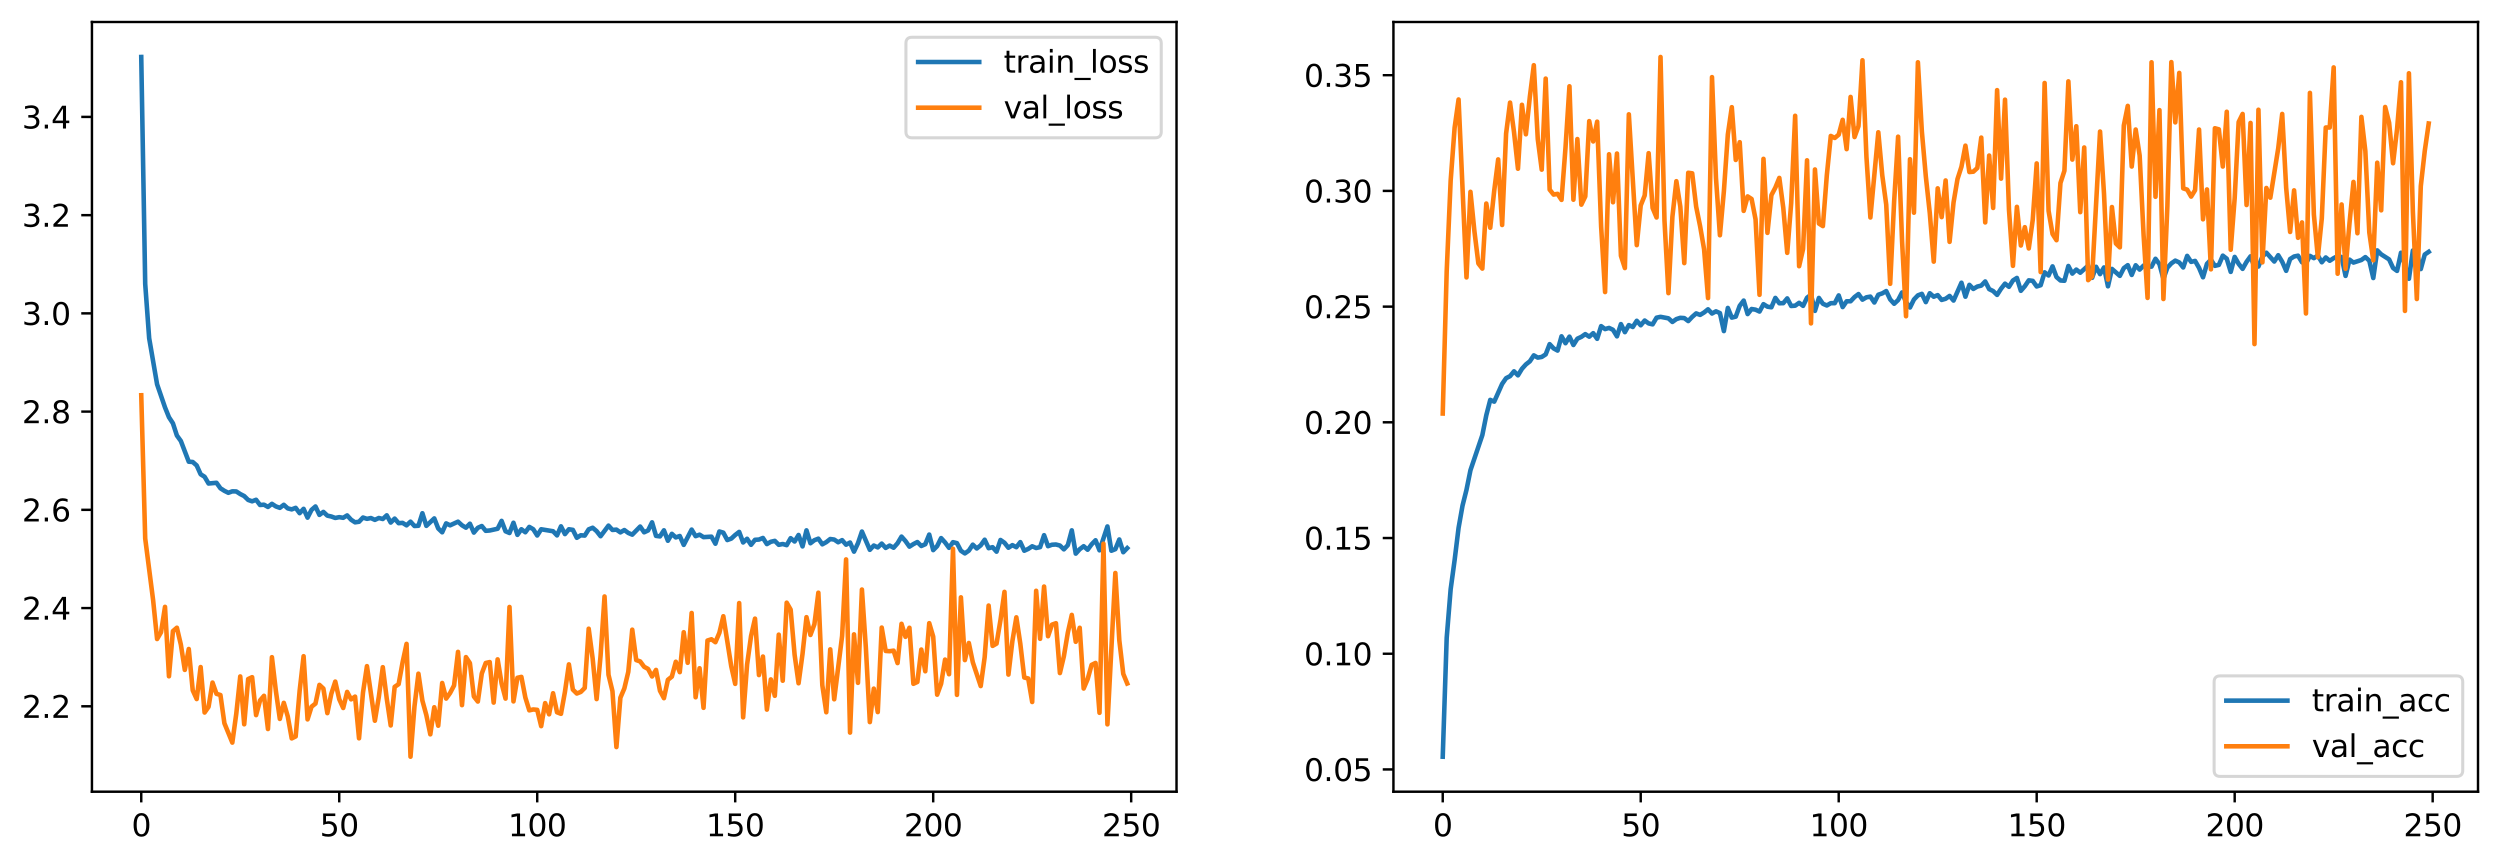 <?xml version="1.0" encoding="utf-8" standalone="no"?>
<!DOCTYPE svg PUBLIC "-//W3C//DTD SVG 1.1//EN"
  "http://www.w3.org/Graphics/SVG/1.1/DTD/svg11.dtd">
<svg xmlns:xlink="http://www.w3.org/1999/xlink" width="818.503pt" height="283.078pt" viewBox="0 0 818.503 283.078" xmlns="http://www.w3.org/2000/svg" version="1.1">
 <defs>
  <style type="text/css">*{stroke-linejoin: round; stroke-linecap: butt}</style>
 </defs>
 <g id="figure_1">
  <g id="patch_1">
   <path d="M 0 283.078 
L 818.503 283.078 
L 818.503 0 
L 0 0 
z
" style="fill: #ffffff"/>
  </g>
  <g id="axes_1">
   <g id="patch_2">
    <path d="M 30.103 259.2 
L 385.194 259.2 
L 385.194 7.2 
L 30.103 7.2 
z
" style="fill: #ffffff"/>
   </g>
   <g id="matplotlib.axis_1">
    <g id="xtick_1">
     <g id="line2d_1">
      <defs>
       <path id="m3b96c82849" d="M 0 0 
L 0 3.5 
" style="stroke: #000000; stroke-width: 0.8"/>
      </defs>
      <g>
       <use xlink:href="#m3b96c82849" x="46.244" y="259.2" style="stroke: #000000; stroke-width: 0.8"/>
      </g>
     </g>
     <g id="text_1">
      <!-- 0 -->
      <g transform="translate(43.062 273.798) scale(0.1 -0.1)">
       <defs>
        <path id="DejaVuSans-30" d="M 2034 4250 
Q 1547 4250 1301 3770 
Q 1056 3291 1056 2328 
Q 1056 1369 1301 889 
Q 1547 409 2034 409 
Q 2525 409 2770 889 
Q 3016 1369 3016 2328 
Q 3016 3291 2770 3770 
Q 2525 4250 2034 4250 
z
M 2034 4750 
Q 2819 4750 3233 4129 
Q 3647 3509 3647 2328 
Q 3647 1150 3233 529 
Q 2819 -91 2034 -91 
Q 1250 -91 836 529 
Q 422 1150 422 2328 
Q 422 3509 836 4129 
Q 1250 4750 2034 4750 
z
" transform="scale(0.016)"/>
       </defs>
       <use xlink:href="#DejaVuSans-30"/>
      </g>
     </g>
    </g>
    <g id="xtick_2">
     <g id="line2d_2">
      <g>
       <use xlink:href="#m3b96c82849" x="111.065" y="259.2" style="stroke: #000000; stroke-width: 0.8"/>
      </g>
     </g>
     <g id="text_2">
      <!-- 50 -->
      <g transform="translate(104.702 273.798) scale(0.1 -0.1)">
       <defs>
        <path id="DejaVuSans-35" d="M 691 4666 
L 3169 4666 
L 3169 4134 
L 1269 4134 
L 1269 2991 
Q 1406 3038 1543 3061 
Q 1681 3084 1819 3084 
Q 2600 3084 3056 2656 
Q 3513 2228 3513 1497 
Q 3513 744 3044 326 
Q 2575 -91 1722 -91 
Q 1428 -91 1123 -41 
Q 819 9 494 109 
L 494 744 
Q 775 591 1075 516 
Q 1375 441 1709 441 
Q 2250 441 2565 725 
Q 2881 1009 2881 1497 
Q 2881 1984 2565 2268 
Q 2250 2553 1709 2553 
Q 1456 2553 1204 2497 
Q 953 2441 691 2322 
L 691 4666 
z
" transform="scale(0.016)"/>
       </defs>
       <use xlink:href="#DejaVuSans-35"/>
       <use xlink:href="#DejaVuSans-30" x="63.623"/>
      </g>
     </g>
    </g>
    <g id="xtick_3">
     <g id="line2d_3">
      <g>
       <use xlink:href="#m3b96c82849" x="175.886" y="259.2" style="stroke: #000000; stroke-width: 0.8"/>
      </g>
     </g>
     <g id="text_3">
      <!-- 100 -->
      <g transform="translate(166.342 273.798) scale(0.1 -0.1)">
       <defs>
        <path id="DejaVuSans-31" d="M 794 531 
L 1825 531 
L 1825 4091 
L 703 3866 
L 703 4441 
L 1819 4666 
L 2450 4666 
L 2450 531 
L 3481 531 
L 3481 0 
L 794 0 
L 794 531 
z
" transform="scale(0.016)"/>
       </defs>
       <use xlink:href="#DejaVuSans-31"/>
       <use xlink:href="#DejaVuSans-30" x="63.623"/>
       <use xlink:href="#DejaVuSans-30" x="127.246"/>
      </g>
     </g>
    </g>
    <g id="xtick_4">
     <g id="line2d_4">
      <g>
       <use xlink:href="#m3b96c82849" x="240.707" y="259.2" style="stroke: #000000; stroke-width: 0.8"/>
      </g>
     </g>
     <g id="text_4">
      <!-- 150 -->
      <g transform="translate(231.164 273.798) scale(0.1 -0.1)">
       <use xlink:href="#DejaVuSans-31"/>
       <use xlink:href="#DejaVuSans-35" x="63.623"/>
       <use xlink:href="#DejaVuSans-30" x="127.246"/>
      </g>
     </g>
    </g>
    <g id="xtick_5">
     <g id="line2d_5">
      <g>
       <use xlink:href="#m3b96c82849" x="305.529" y="259.2" style="stroke: #000000; stroke-width: 0.8"/>
      </g>
     </g>
     <g id="text_5">
      <!-- 200 -->
      <g transform="translate(295.985 273.798) scale(0.1 -0.1)">
       <defs>
        <path id="DejaVuSans-32" d="M 1228 531 
L 3431 531 
L 3431 0 
L 469 0 
L 469 531 
Q 828 903 1448 1529 
Q 2069 2156 2228 2338 
Q 2531 2678 2651 2914 
Q 2772 3150 2772 3378 
Q 2772 3750 2511 3984 
Q 2250 4219 1831 4219 
Q 1534 4219 1204 4116 
Q 875 4013 500 3803 
L 500 4441 
Q 881 4594 1212 4672 
Q 1544 4750 1819 4750 
Q 2544 4750 2975 4387 
Q 3406 4025 3406 3419 
Q 3406 3131 3298 2873 
Q 3191 2616 2906 2266 
Q 2828 2175 2409 1742 
Q 1991 1309 1228 531 
z
" transform="scale(0.016)"/>
       </defs>
       <use xlink:href="#DejaVuSans-32"/>
       <use xlink:href="#DejaVuSans-30" x="63.623"/>
       <use xlink:href="#DejaVuSans-30" x="127.246"/>
      </g>
     </g>
    </g>
    <g id="xtick_6">
     <g id="line2d_6">
      <g>
       <use xlink:href="#m3b96c82849" x="370.35" y="259.2" style="stroke: #000000; stroke-width: 0.8"/>
      </g>
     </g>
     <g id="text_6">
      <!-- 250 -->
      <g transform="translate(360.806 273.798) scale(0.1 -0.1)">
       <use xlink:href="#DejaVuSans-32"/>
       <use xlink:href="#DejaVuSans-35" x="63.623"/>
       <use xlink:href="#DejaVuSans-30" x="127.246"/>
      </g>
     </g>
    </g>
   </g>
   <g id="matplotlib.axis_2">
    <g id="ytick_1">
     <g id="line2d_7">
      <defs>
       <path id="m15d29b9de2" d="M 0 0 
L -3.5 0 
" style="stroke: #000000; stroke-width: 0.8"/>
      </defs>
      <g>
       <use xlink:href="#m15d29b9de2" x="30.103" y="231.24" style="stroke: #000000; stroke-width: 0.8"/>
      </g>
     </g>
     <g id="text_7">
      <!-- 2.2 -->
      <g transform="translate(7.2 235.039) scale(0.1 -0.1)">
       <defs>
        <path id="DejaVuSans-2e" d="M 684 794 
L 1344 794 
L 1344 0 
L 684 0 
L 684 794 
z
" transform="scale(0.016)"/>
       </defs>
       <use xlink:href="#DejaVuSans-32"/>
       <use xlink:href="#DejaVuSans-2e" x="63.623"/>
       <use xlink:href="#DejaVuSans-32" x="95.41"/>
      </g>
     </g>
    </g>
    <g id="ytick_2">
     <g id="line2d_8">
      <g>
       <use xlink:href="#m15d29b9de2" x="30.103" y="199.079" style="stroke: #000000; stroke-width: 0.8"/>
      </g>
     </g>
     <g id="text_8">
      <!-- 2.4 -->
      <g transform="translate(7.2 202.879) scale(0.1 -0.1)">
       <defs>
        <path id="DejaVuSans-34" d="M 2419 4116 
L 825 1625 
L 2419 1625 
L 2419 4116 
z
M 2253 4666 
L 3047 4666 
L 3047 1625 
L 3713 1625 
L 3713 1100 
L 3047 1100 
L 3047 0 
L 2419 0 
L 2419 1100 
L 313 1100 
L 313 1709 
L 2253 4666 
z
" transform="scale(0.016)"/>
       </defs>
       <use xlink:href="#DejaVuSans-32"/>
       <use xlink:href="#DejaVuSans-2e" x="63.623"/>
       <use xlink:href="#DejaVuSans-34" x="95.41"/>
      </g>
     </g>
    </g>
    <g id="ytick_3">
     <g id="line2d_9">
      <g>
       <use xlink:href="#m15d29b9de2" x="30.103" y="166.919" style="stroke: #000000; stroke-width: 0.8"/>
      </g>
     </g>
     <g id="text_9">
      <!-- 2.6 -->
      <g transform="translate(7.2 170.719) scale(0.1 -0.1)">
       <defs>
        <path id="DejaVuSans-36" d="M 2113 2584 
Q 1688 2584 1439 2293 
Q 1191 2003 1191 1497 
Q 1191 994 1439 701 
Q 1688 409 2113 409 
Q 2538 409 2786 701 
Q 3034 994 3034 1497 
Q 3034 2003 2786 2293 
Q 2538 2584 2113 2584 
z
M 3366 4563 
L 3366 3988 
Q 3128 4100 2886 4159 
Q 2644 4219 2406 4219 
Q 1781 4219 1451 3797 
Q 1122 3375 1075 2522 
Q 1259 2794 1537 2939 
Q 1816 3084 2150 3084 
Q 2853 3084 3261 2657 
Q 3669 2231 3669 1497 
Q 3669 778 3244 343 
Q 2819 -91 2113 -91 
Q 1303 -91 875 529 
Q 447 1150 447 2328 
Q 447 3434 972 4092 
Q 1497 4750 2381 4750 
Q 2619 4750 2861 4703 
Q 3103 4656 3366 4563 
z
" transform="scale(0.016)"/>
       </defs>
       <use xlink:href="#DejaVuSans-32"/>
       <use xlink:href="#DejaVuSans-2e" x="63.623"/>
       <use xlink:href="#DejaVuSans-36" x="95.41"/>
      </g>
     </g>
    </g>
    <g id="ytick_4">
     <g id="line2d_10">
      <g>
       <use xlink:href="#m15d29b9de2" x="30.103" y="134.759" style="stroke: #000000; stroke-width: 0.8"/>
      </g>
     </g>
     <g id="text_10">
      <!-- 2.8 -->
      <g transform="translate(7.2 138.558) scale(0.1 -0.1)">
       <defs>
        <path id="DejaVuSans-38" d="M 2034 2216 
Q 1584 2216 1326 1975 
Q 1069 1734 1069 1313 
Q 1069 891 1326 650 
Q 1584 409 2034 409 
Q 2484 409 2743 651 
Q 3003 894 3003 1313 
Q 3003 1734 2745 1975 
Q 2488 2216 2034 2216 
z
M 1403 2484 
Q 997 2584 770 2862 
Q 544 3141 544 3541 
Q 544 4100 942 4425 
Q 1341 4750 2034 4750 
Q 2731 4750 3128 4425 
Q 3525 4100 3525 3541 
Q 3525 3141 3298 2862 
Q 3072 2584 2669 2484 
Q 3125 2378 3379 2068 
Q 3634 1759 3634 1313 
Q 3634 634 3220 271 
Q 2806 -91 2034 -91 
Q 1263 -91 848 271 
Q 434 634 434 1313 
Q 434 1759 690 2068 
Q 947 2378 1403 2484 
z
M 1172 3481 
Q 1172 3119 1398 2916 
Q 1625 2713 2034 2713 
Q 2441 2713 2670 2916 
Q 2900 3119 2900 3481 
Q 2900 3844 2670 4047 
Q 2441 4250 2034 4250 
Q 1625 4250 1398 4047 
Q 1172 3844 1172 3481 
z
" transform="scale(0.016)"/>
       </defs>
       <use xlink:href="#DejaVuSans-32"/>
       <use xlink:href="#DejaVuSans-2e" x="63.623"/>
       <use xlink:href="#DejaVuSans-38" x="95.41"/>
      </g>
     </g>
    </g>
    <g id="ytick_5">
     <g id="line2d_11">
      <g>
       <use xlink:href="#m15d29b9de2" x="30.103" y="102.599" style="stroke: #000000; stroke-width: 0.8"/>
      </g>
     </g>
     <g id="text_11">
      <!-- 3.0 -->
      <g transform="translate(7.2 106.398) scale(0.1 -0.1)">
       <defs>
        <path id="DejaVuSans-33" d="M 2597 2516 
Q 3050 2419 3304 2112 
Q 3559 1806 3559 1356 
Q 3559 666 3084 287 
Q 2609 -91 1734 -91 
Q 1441 -91 1130 -33 
Q 819 25 488 141 
L 488 750 
Q 750 597 1062 519 
Q 1375 441 1716 441 
Q 2309 441 2620 675 
Q 2931 909 2931 1356 
Q 2931 1769 2642 2001 
Q 2353 2234 1838 2234 
L 1294 2234 
L 1294 2753 
L 1863 2753 
Q 2328 2753 2575 2939 
Q 2822 3125 2822 3475 
Q 2822 3834 2567 4026 
Q 2313 4219 1838 4219 
Q 1578 4219 1281 4162 
Q 984 4106 628 3988 
L 628 4550 
Q 988 4650 1302 4700 
Q 1616 4750 1894 4750 
Q 2613 4750 3031 4423 
Q 3450 4097 3450 3541 
Q 3450 3153 3228 2886 
Q 3006 2619 2597 2516 
z
" transform="scale(0.016)"/>
       </defs>
       <use xlink:href="#DejaVuSans-33"/>
       <use xlink:href="#DejaVuSans-2e" x="63.623"/>
       <use xlink:href="#DejaVuSans-30" x="95.41"/>
      </g>
     </g>
    </g>
    <g id="ytick_6">
     <g id="line2d_12">
      <g>
       <use xlink:href="#m15d29b9de2" x="30.103" y="70.439" style="stroke: #000000; stroke-width: 0.8"/>
      </g>
     </g>
     <g id="text_12">
      <!-- 3.2 -->
      <g transform="translate(7.2 74.238) scale(0.1 -0.1)">
       <use xlink:href="#DejaVuSans-33"/>
       <use xlink:href="#DejaVuSans-2e" x="63.623"/>
       <use xlink:href="#DejaVuSans-32" x="95.41"/>
      </g>
     </g>
    </g>
    <g id="ytick_7">
     <g id="line2d_13">
      <g>
       <use xlink:href="#m15d29b9de2" x="30.103" y="38.279" style="stroke: #000000; stroke-width: 0.8"/>
      </g>
     </g>
     <g id="text_13">
      <!-- 3.4 -->
      <g transform="translate(7.2 42.078) scale(0.1 -0.1)">
       <use xlink:href="#DejaVuSans-33"/>
       <use xlink:href="#DejaVuSans-2e" x="63.623"/>
       <use xlink:href="#DejaVuSans-34" x="95.41"/>
      </g>
     </g>
    </g>
   </g>
   <g id="line2d_14">
    <path d="M 46.244 18.655 
L 47.54 92.958 
L 48.836 110.732 
L 51.429 125.826 
L 54.022 133.385 
L 55.319 136.604 
L 56.615 138.595 
L 57.911 142.58 
L 59.208 144.376 
L 61.801 151.159 
L 63.097 151.257 
L 64.394 152.394 
L 65.69 155.282 
L 66.986 156.094 
L 68.283 158.303 
L 70.876 158.064 
L 72.172 159.871 
L 73.469 160.698 
L 74.765 161.342 
L 76.061 160.863 
L 77.358 160.898 
L 78.654 161.746 
L 79.951 162.411 
L 81.247 163.68 
L 82.544 164.129 
L 83.84 163.63 
L 85.136 165.331 
L 86.433 165.234 
L 87.729 165.972 
L 89.026 164.958 
L 90.322 165.803 
L 91.619 166.268 
L 92.915 165.273 
L 94.211 166.446 
L 95.508 166.769 
L 96.804 166.272 
L 98.101 168.013 
L 99.397 166.593 
L 100.693 169.476 
L 101.99 166.94 
L 103.286 165.824 
L 104.583 168.578 
L 105.879 167.599 
L 107.176 168.822 
L 108.472 169.105 
L 109.768 169.578 
L 111.065 169.318 
L 112.361 169.528 
L 113.658 168.747 
L 114.954 170.16 
L 116.251 171.014 
L 117.547 170.819 
L 118.843 169.441 
L 120.14 169.867 
L 121.436 169.611 
L 122.733 170.207 
L 124.029 169.595 
L 125.326 169.918 
L 126.622 168.716 
L 127.918 171.081 
L 129.215 169.789 
L 130.511 171.288 
L 131.808 171.191 
L 133.104 171.994 
L 134.401 170.793 
L 135.697 172.215 
L 136.993 172.13 
L 138.29 168.036 
L 139.586 172.16 
L 142.179 169.731 
L 143.476 173.018 
L 144.772 174.272 
L 146.068 171.358 
L 147.365 171.988 
L 149.958 170.797 
L 151.254 171.981 
L 152.551 172.769 
L 153.847 171.462 
L 155.143 174.368 
L 156.44 172.809 
L 157.736 172.224 
L 159.033 173.794 
L 160.329 173.682 
L 162.922 173.114 
L 164.218 170.539 
L 165.515 173.944 
L 166.811 174.502 
L 168.108 171.149 
L 169.404 175.111 
L 170.7 173.278 
L 171.997 174.258 
L 173.293 172.511 
L 174.59 173.276 
L 175.886 175.319 
L 177.183 173.285 
L 181.072 173.929 
L 182.368 175.286 
L 183.665 172.322 
L 184.961 174.863 
L 186.258 173.281 
L 187.554 173.481 
L 188.85 176.069 
L 190.147 175.249 
L 191.443 175.35 
L 192.74 173.312 
L 194.036 172.789 
L 195.333 173.897 
L 196.629 175.558 
L 199.222 172.088 
L 200.518 173.506 
L 201.815 173.403 
L 203.111 174.3 
L 204.408 173.536 
L 205.704 174.488 
L 207 175.046 
L 209.593 172.394 
L 210.89 174.276 
L 212.186 173.667 
L 213.482 171.012 
L 214.779 175.443 
L 216.075 175.619 
L 217.372 173.626 
L 218.668 177.045 
L 219.965 174.779 
L 221.261 175.957 
L 222.557 175.491 
L 223.854 178.393 
L 226.447 173.389 
L 227.743 175.537 
L 229.04 175.05 
L 230.336 175.859 
L 232.929 175.702 
L 234.225 178.009 
L 235.522 174.013 
L 236.818 174.394 
L 238.115 176.808 
L 239.411 176.347 
L 240.707 175.155 
L 242.004 174.147 
L 243.3 177.601 
L 244.597 176.398 
L 245.893 178.368 
L 247.19 176.733 
L 248.486 176.655 
L 249.782 176.132 
L 251.079 178.133 
L 252.375 177.378 
L 253.672 177.079 
L 254.968 178.373 
L 256.265 178.11 
L 257.561 178.48 
L 258.857 176.206 
L 260.154 177.287 
L 261.45 175.153 
L 262.747 178.888 
L 264.043 173.642 
L 265.34 177.855 
L 266.636 176.861 
L 267.932 176.359 
L 269.229 178.211 
L 270.525 177.493 
L 271.822 176.477 
L 273.118 176.655 
L 274.414 177.535 
L 275.711 176.844 
L 277.007 178.334 
L 278.304 177.621 
L 279.6 180.607 
L 280.897 177.85 
L 282.193 174.033 
L 284.786 180.016 
L 286.082 178.609 
L 287.379 179.22 
L 288.675 177.975 
L 289.972 179.384 
L 291.268 178.626 
L 292.564 179.325 
L 293.861 177.862 
L 295.157 175.685 
L 296.454 177.143 
L 297.75 178.969 
L 299.047 178.141 
L 300.343 177.465 
L 301.639 178.753 
L 302.936 178.182 
L 304.232 175.018 
L 305.529 180.105 
L 306.825 178.791 
L 308.122 176.177 
L 309.418 177.598 
L 310.714 179.354 
L 312.011 177.507 
L 313.307 177.832 
L 314.604 180.322 
L 315.9 181.185 
L 317.197 180.274 
L 318.493 178.325 
L 319.789 179.568 
L 321.086 178.546 
L 322.382 176.706 
L 323.679 179.473 
L 324.975 179.152 
L 326.272 180.616 
L 327.568 176.794 
L 328.864 177.696 
L 330.161 179.332 
L 331.457 178.484 
L 332.754 179.149 
L 334.05 177.496 
L 335.346 180.309 
L 336.643 179.715 
L 337.939 178.855 
L 339.236 179.416 
L 340.532 179.131 
L 341.829 175.228 
L 343.125 178.824 
L 344.421 178.344 
L 345.718 178.27 
L 347.014 178.61 
L 348.311 179.861 
L 349.607 178.487 
L 350.904 173.635 
L 352.2 181.258 
L 353.496 179.819 
L 354.793 178.833 
L 356.089 179.981 
L 357.386 178.22 
L 358.682 176.888 
L 359.979 180.174 
L 362.571 172.361 
L 363.868 180.311 
L 365.164 179.795 
L 366.461 176.625 
L 367.757 180.794 
L 369.054 179.458 
L 369.054 179.458 
" clip-path="url(#p89f06ed0bd)" style="fill: none; stroke: #1f77b4; stroke-width: 1.5; stroke-linecap: square"/>
   </g>
   <g id="line2d_15">
    <path d="M 46.244 129.405 
L 47.54 176.311 
L 50.133 196.521 
L 51.429 209.217 
L 52.726 207.002 
L 54.022 198.688 
L 55.319 221.422 
L 56.615 206.638 
L 57.911 205.519 
L 59.208 211.03 
L 60.504 219.326 
L 61.801 212.489 
L 63.097 226.011 
L 64.394 228.866 
L 65.69 218.398 
L 66.986 233.279 
L 68.283 231.413 
L 69.579 223.475 
L 70.876 227.152 
L 72.172 227.551 
L 73.469 236.801 
L 76.061 243.13 
L 77.358 233.667 
L 78.654 221.468 
L 79.951 237.132 
L 81.247 222.326 
L 82.544 221.712 
L 83.84 234.128 
L 85.136 229.333 
L 86.433 227.812 
L 87.729 238.682 
L 89.026 215.165 
L 90.322 226.222 
L 91.619 235.369 
L 92.915 230.112 
L 94.211 234.548 
L 95.508 241.755 
L 96.804 241.107 
L 98.101 226.168 
L 99.397 214.845 
L 100.693 235.527 
L 101.99 231.381 
L 103.286 230.349 
L 104.583 224.232 
L 105.879 225.442 
L 107.176 233.478 
L 108.472 227.14 
L 109.768 223.153 
L 111.065 228.907 
L 112.361 231.793 
L 113.658 226.533 
L 114.954 228.974 
L 116.251 228.077 
L 117.547 241.723 
L 118.843 226.76 
L 120.14 218.101 
L 122.733 235.968 
L 124.029 228.137 
L 125.326 218.439 
L 126.622 228.73 
L 127.918 237.512 
L 129.215 224.876 
L 130.511 223.998 
L 131.808 216.84 
L 133.104 210.807 
L 134.401 247.745 
L 135.697 231.304 
L 136.993 220.564 
L 138.29 229.378 
L 139.586 234.123 
L 140.883 240.423 
L 142.179 231.558 
L 143.476 237.601 
L 144.772 223.615 
L 146.068 228.717 
L 147.365 226.883 
L 148.661 224.419 
L 149.958 213.426 
L 151.254 230.866 
L 152.551 215.138 
L 153.847 217.108 
L 155.143 228.028 
L 156.44 229.686 
L 157.736 220.517 
L 159.033 217.065 
L 160.329 216.767 
L 161.625 230.031 
L 162.922 215.877 
L 164.218 223.727 
L 165.515 228.72 
L 166.811 198.728 
L 168.108 229.638 
L 169.404 221.912 
L 170.7 221.613 
L 171.997 228.361 
L 173.293 232.568 
L 174.59 232.277 
L 175.886 232.403 
L 177.183 237.737 
L 178.479 230.205 
L 179.775 233.866 
L 181.072 226.967 
L 182.368 233.199 
L 183.665 233.706 
L 184.961 226.526 
L 186.258 217.515 
L 187.554 225.777 
L 188.85 227.056 
L 190.147 226.538 
L 191.443 225.23 
L 192.74 205.84 
L 194.036 215.606 
L 195.333 228.879 
L 196.629 214.655 
L 197.925 195.286 
L 199.222 220.926 
L 200.518 226.297 
L 201.815 244.589 
L 203.111 228.441 
L 204.408 225.39 
L 205.704 219.965 
L 207 206.159 
L 208.297 216.11 
L 209.593 216.556 
L 210.89 218.312 
L 212.186 219.011 
L 213.482 221.478 
L 214.779 219.337 
L 216.075 226.159 
L 217.372 228.581 
L 218.668 222.572 
L 219.965 221.531 
L 221.261 216.662 
L 222.557 220.061 
L 223.854 206.992 
L 225.15 216.997 
L 226.447 200.69 
L 227.743 228.287 
L 229.04 218.785 
L 230.336 231.744 
L 231.632 209.711 
L 232.929 209.297 
L 234.225 210.258 
L 235.522 207.187 
L 236.818 201.757 
L 239.411 218.151 
L 240.707 223.899 
L 242.004 197.446 
L 243.3 234.867 
L 244.597 217.574 
L 245.893 208.262 
L 247.19 202.541 
L 248.486 221.012 
L 249.782 214.957 
L 251.079 232.328 
L 252.375 222.445 
L 253.672 227.807 
L 254.968 207.785 
L 256.265 222.871 
L 257.561 197.318 
L 258.857 199.58 
L 260.154 214.358 
L 261.45 223.703 
L 262.747 214.077 
L 264.043 202.063 
L 265.34 207.887 
L 266.636 204.378 
L 267.932 194.053 
L 269.229 224.344 
L 270.525 233.191 
L 271.822 212.598 
L 273.118 228.948 
L 275.711 208.19 
L 277.007 183.153 
L 278.304 239.854 
L 279.6 207.689 
L 280.897 223.563 
L 282.193 193.017 
L 283.489 212.132 
L 284.786 236.416 
L 286.082 225.458 
L 287.379 233.138 
L 288.675 205.468 
L 289.972 213.119 
L 291.268 213.211 
L 292.564 213.023 
L 293.861 217.091 
L 295.157 204.238 
L 296.454 208.502 
L 297.75 205.532 
L 299.047 223.879 
L 300.343 223.268 
L 301.639 212.667 
L 302.936 219.777 
L 304.232 204.027 
L 305.529 208.433 
L 306.825 227.442 
L 308.122 223.85 
L 309.418 215.953 
L 310.714 220.743 
L 312.011 179.666 
L 313.307 227.502 
L 314.604 195.569 
L 315.9 216.114 
L 317.197 210.519 
L 318.493 216.818 
L 321.086 224.612 
L 322.382 215.157 
L 323.679 198.26 
L 324.975 211.465 
L 326.272 210.714 
L 327.568 202.952 
L 328.864 193.781 
L 330.161 220.86 
L 331.457 209.885 
L 332.754 202.117 
L 334.05 210.761 
L 335.346 221.815 
L 336.643 222.138 
L 337.939 229.829 
L 339.236 193.428 
L 340.532 209.149 
L 341.829 192.038 
L 343.125 208.3 
L 344.421 204.513 
L 345.718 204.047 
L 347.014 220.361 
L 348.311 214.867 
L 349.607 207.127 
L 350.904 201.318 
L 352.2 210.127 
L 353.496 205.535 
L 354.793 225.424 
L 356.089 222.37 
L 357.386 217.687 
L 358.682 217.052 
L 359.979 233.371 
L 361.275 178.014 
L 362.571 237.158 
L 365.164 187.6 
L 366.461 209.626 
L 367.757 220.62 
L 369.054 223.774 
L 369.054 223.774 
" clip-path="url(#p89f06ed0bd)" style="fill: none; stroke: #ff7f0e; stroke-width: 1.5; stroke-linecap: square"/>
   </g>
   <g id="patch_3">
    <path d="M 30.103 259.2 
L 30.103 7.2 
" style="fill: none; stroke: #000000; stroke-width: 0.8; stroke-linejoin: miter; stroke-linecap: square"/>
   </g>
   <g id="patch_4">
    <path d="M 385.194 259.2 
L 385.194 7.2 
" style="fill: none; stroke: #000000; stroke-width: 0.8; stroke-linejoin: miter; stroke-linecap: square"/>
   </g>
   <g id="patch_5">
    <path d="M 30.103 259.2 
L 385.194 259.2 
" style="fill: none; stroke: #000000; stroke-width: 0.8; stroke-linejoin: miter; stroke-linecap: square"/>
   </g>
   <g id="patch_6">
    <path d="M 30.103 7.2 
L 385.194 7.2 
" style="fill: none; stroke: #000000; stroke-width: 0.8; stroke-linejoin: miter; stroke-linecap: square"/>
   </g>
   <g id="legend_1">
    <g id="patch_7">
     <path d="M 298.603 45.112 
L 378.194 45.112 
Q 380.194 45.112 380.194 43.112 
L 380.194 14.2 
Q 380.194 12.2 378.194 12.2 
L 298.603 12.2 
Q 296.603 12.2 296.603 14.2 
L 296.603 43.112 
Q 296.603 45.112 298.603 45.112 
z
" style="fill: #ffffff; opacity: 0.8; stroke: #cccccc; stroke-linejoin: miter"/>
    </g>
    <g id="line2d_16">
     <path d="M 300.603 20.298 
L 310.603 20.298 
L 320.603 20.298 
" style="fill: none; stroke: #1f77b4; stroke-width: 1.5; stroke-linecap: square"/>
    </g>
    <g id="text_14">
     <!-- train_loss -->
     <g transform="translate(328.603 23.798) scale(0.1 -0.1)">
      <defs>
       <path id="DejaVuSans-74" d="M 1172 4494 
L 1172 3500 
L 2356 3500 
L 2356 3053 
L 1172 3053 
L 1172 1153 
Q 1172 725 1289 603 
Q 1406 481 1766 481 
L 2356 481 
L 2356 0 
L 1766 0 
Q 1100 0 847 248 
Q 594 497 594 1153 
L 594 3053 
L 172 3053 
L 172 3500 
L 594 3500 
L 594 4494 
L 1172 4494 
z
" transform="scale(0.016)"/>
       <path id="DejaVuSans-72" d="M 2631 2963 
Q 2534 3019 2420 3045 
Q 2306 3072 2169 3072 
Q 1681 3072 1420 2755 
Q 1159 2438 1159 1844 
L 1159 0 
L 581 0 
L 581 3500 
L 1159 3500 
L 1159 2956 
Q 1341 3275 1631 3429 
Q 1922 3584 2338 3584 
Q 2397 3584 2469 3576 
Q 2541 3569 2628 3553 
L 2631 2963 
z
" transform="scale(0.016)"/>
       <path id="DejaVuSans-61" d="M 2194 1759 
Q 1497 1759 1228 1600 
Q 959 1441 959 1056 
Q 959 750 1161 570 
Q 1363 391 1709 391 
Q 2188 391 2477 730 
Q 2766 1069 2766 1631 
L 2766 1759 
L 2194 1759 
z
M 3341 1997 
L 3341 0 
L 2766 0 
L 2766 531 
Q 2569 213 2275 61 
Q 1981 -91 1556 -91 
Q 1019 -91 701 211 
Q 384 513 384 1019 
Q 384 1609 779 1909 
Q 1175 2209 1959 2209 
L 2766 2209 
L 2766 2266 
Q 2766 2663 2505 2880 
Q 2244 3097 1772 3097 
Q 1472 3097 1187 3025 
Q 903 2953 641 2809 
L 641 3341 
Q 956 3463 1253 3523 
Q 1550 3584 1831 3584 
Q 2591 3584 2966 3190 
Q 3341 2797 3341 1997 
z
" transform="scale(0.016)"/>
       <path id="DejaVuSans-69" d="M 603 3500 
L 1178 3500 
L 1178 0 
L 603 0 
L 603 3500 
z
M 603 4863 
L 1178 4863 
L 1178 4134 
L 603 4134 
L 603 4863 
z
" transform="scale(0.016)"/>
       <path id="DejaVuSans-6e" d="M 3513 2113 
L 3513 0 
L 2938 0 
L 2938 2094 
Q 2938 2591 2744 2837 
Q 2550 3084 2163 3084 
Q 1697 3084 1428 2787 
Q 1159 2491 1159 1978 
L 1159 0 
L 581 0 
L 581 3500 
L 1159 3500 
L 1159 2956 
Q 1366 3272 1645 3428 
Q 1925 3584 2291 3584 
Q 2894 3584 3203 3211 
Q 3513 2838 3513 2113 
z
" transform="scale(0.016)"/>
       <path id="DejaVuSans-5f" d="M 3263 -1063 
L 3263 -1509 
L -63 -1509 
L -63 -1063 
L 3263 -1063 
z
" transform="scale(0.016)"/>
       <path id="DejaVuSans-6c" d="M 603 4863 
L 1178 4863 
L 1178 0 
L 603 0 
L 603 4863 
z
" transform="scale(0.016)"/>
       <path id="DejaVuSans-6f" d="M 1959 3097 
Q 1497 3097 1228 2736 
Q 959 2375 959 1747 
Q 959 1119 1226 758 
Q 1494 397 1959 397 
Q 2419 397 2687 759 
Q 2956 1122 2956 1747 
Q 2956 2369 2687 2733 
Q 2419 3097 1959 3097 
z
M 1959 3584 
Q 2709 3584 3137 3096 
Q 3566 2609 3566 1747 
Q 3566 888 3137 398 
Q 2709 -91 1959 -91 
Q 1206 -91 779 398 
Q 353 888 353 1747 
Q 353 2609 779 3096 
Q 1206 3584 1959 3584 
z
" transform="scale(0.016)"/>
       <path id="DejaVuSans-73" d="M 2834 3397 
L 2834 2853 
Q 2591 2978 2328 3040 
Q 2066 3103 1784 3103 
Q 1356 3103 1142 2972 
Q 928 2841 928 2578 
Q 928 2378 1081 2264 
Q 1234 2150 1697 2047 
L 1894 2003 
Q 2506 1872 2764 1633 
Q 3022 1394 3022 966 
Q 3022 478 2636 193 
Q 2250 -91 1575 -91 
Q 1294 -91 989 -36 
Q 684 19 347 128 
L 347 722 
Q 666 556 975 473 
Q 1284 391 1588 391 
Q 1994 391 2212 530 
Q 2431 669 2431 922 
Q 2431 1156 2273 1281 
Q 2116 1406 1581 1522 
L 1381 1569 
Q 847 1681 609 1914 
Q 372 2147 372 2553 
Q 372 3047 722 3315 
Q 1072 3584 1716 3584 
Q 2034 3584 2315 3537 
Q 2597 3491 2834 3397 
z
" transform="scale(0.016)"/>
      </defs>
      <use xlink:href="#DejaVuSans-74"/>
      <use xlink:href="#DejaVuSans-72" x="39.209"/>
      <use xlink:href="#DejaVuSans-61" x="80.322"/>
      <use xlink:href="#DejaVuSans-69" x="141.602"/>
      <use xlink:href="#DejaVuSans-6e" x="169.385"/>
      <use xlink:href="#DejaVuSans-5f" x="232.764"/>
      <use xlink:href="#DejaVuSans-6c" x="282.764"/>
      <use xlink:href="#DejaVuSans-6f" x="310.547"/>
      <use xlink:href="#DejaVuSans-73" x="371.729"/>
      <use xlink:href="#DejaVuSans-73" x="423.828"/>
     </g>
    </g>
    <g id="line2d_17">
     <path d="M 300.603 35.255 
L 310.603 35.255 
L 320.603 35.255 
" style="fill: none; stroke: #ff7f0e; stroke-width: 1.5; stroke-linecap: square"/>
    </g>
    <g id="text_15">
     <!-- val_loss -->
     <g transform="translate(328.603 38.755) scale(0.1 -0.1)">
      <defs>
       <path id="DejaVuSans-76" d="M 191 3500 
L 800 3500 
L 1894 563 
L 2988 3500 
L 3597 3500 
L 2284 0 
L 1503 0 
L 191 3500 
z
" transform="scale(0.016)"/>
      </defs>
      <use xlink:href="#DejaVuSans-76"/>
      <use xlink:href="#DejaVuSans-61" x="59.18"/>
      <use xlink:href="#DejaVuSans-6c" x="120.459"/>
      <use xlink:href="#DejaVuSans-5f" x="148.242"/>
      <use xlink:href="#DejaVuSans-6c" x="198.242"/>
      <use xlink:href="#DejaVuSans-6f" x="226.025"/>
      <use xlink:href="#DejaVuSans-73" x="287.207"/>
      <use xlink:href="#DejaVuSans-73" x="339.307"/>
     </g>
    </g>
   </g>
  </g>
  <g id="axes_2">
   <g id="patch_8">
    <path d="M 456.212 259.2 
L 811.303 259.2 
L 811.303 7.2 
L 456.212 7.2 
z
" style="fill: #ffffff"/>
   </g>
   <g id="matplotlib.axis_3">
    <g id="xtick_7">
     <g id="line2d_18">
      <g>
       <use xlink:href="#m3b96c82849" x="472.353" y="259.2" style="stroke: #000000; stroke-width: 0.8"/>
      </g>
     </g>
     <g id="text_16">
      <!-- 0 -->
      <g transform="translate(469.171 273.798) scale(0.1 -0.1)">
       <use xlink:href="#DejaVuSans-30"/>
      </g>
     </g>
    </g>
    <g id="xtick_8">
     <g id="line2d_19">
      <g>
       <use xlink:href="#m3b96c82849" x="537.174" y="259.2" style="stroke: #000000; stroke-width: 0.8"/>
      </g>
     </g>
     <g id="text_17">
      <!-- 50 -->
      <g transform="translate(530.811 273.798) scale(0.1 -0.1)">
       <use xlink:href="#DejaVuSans-35"/>
       <use xlink:href="#DejaVuSans-30" x="63.623"/>
      </g>
     </g>
    </g>
    <g id="xtick_9">
     <g id="line2d_20">
      <g>
       <use xlink:href="#m3b96c82849" x="601.995" y="259.2" style="stroke: #000000; stroke-width: 0.8"/>
      </g>
     </g>
     <g id="text_18">
      <!-- 100 -->
      <g transform="translate(592.451 273.798) scale(0.1 -0.1)">
       <use xlink:href="#DejaVuSans-31"/>
       <use xlink:href="#DejaVuSans-30" x="63.623"/>
       <use xlink:href="#DejaVuSans-30" x="127.246"/>
      </g>
     </g>
    </g>
    <g id="xtick_10">
     <g id="line2d_21">
      <g>
       <use xlink:href="#m3b96c82849" x="666.817" y="259.2" style="stroke: #000000; stroke-width: 0.8"/>
      </g>
     </g>
     <g id="text_19">
      <!-- 150 -->
      <g transform="translate(657.273 273.798) scale(0.1 -0.1)">
       <use xlink:href="#DejaVuSans-31"/>
       <use xlink:href="#DejaVuSans-35" x="63.623"/>
       <use xlink:href="#DejaVuSans-30" x="127.246"/>
      </g>
     </g>
    </g>
    <g id="xtick_11">
     <g id="line2d_22">
      <g>
       <use xlink:href="#m3b96c82849" x="731.638" y="259.2" style="stroke: #000000; stroke-width: 0.8"/>
      </g>
     </g>
     <g id="text_20">
      <!-- 200 -->
      <g transform="translate(722.094 273.798) scale(0.1 -0.1)">
       <use xlink:href="#DejaVuSans-32"/>
       <use xlink:href="#DejaVuSans-30" x="63.623"/>
       <use xlink:href="#DejaVuSans-30" x="127.246"/>
      </g>
     </g>
    </g>
    <g id="xtick_12">
     <g id="line2d_23">
      <g>
       <use xlink:href="#m3b96c82849" x="796.459" y="259.2" style="stroke: #000000; stroke-width: 0.8"/>
      </g>
     </g>
     <g id="text_21">
      <!-- 250 -->
      <g transform="translate(786.915 273.798) scale(0.1 -0.1)">
       <use xlink:href="#DejaVuSans-32"/>
       <use xlink:href="#DejaVuSans-35" x="63.623"/>
       <use xlink:href="#DejaVuSans-30" x="127.246"/>
      </g>
     </g>
    </g>
   </g>
   <g id="matplotlib.axis_4">
    <g id="ytick_8">
     <g id="line2d_24">
      <g>
       <use xlink:href="#m15d29b9de2" x="456.212" y="251.913" style="stroke: #000000; stroke-width: 0.8"/>
      </g>
     </g>
     <g id="text_22">
      <!-- 0.05 -->
      <g transform="translate(426.947 255.713) scale(0.1 -0.1)">
       <use xlink:href="#DejaVuSans-30"/>
       <use xlink:href="#DejaVuSans-2e" x="63.623"/>
       <use xlink:href="#DejaVuSans-30" x="95.41"/>
       <use xlink:href="#DejaVuSans-35" x="159.033"/>
      </g>
     </g>
    </g>
    <g id="ytick_9">
     <g id="line2d_25">
      <g>
       <use xlink:href="#m15d29b9de2" x="456.212" y="214.032" style="stroke: #000000; stroke-width: 0.8"/>
      </g>
     </g>
     <g id="text_23">
      <!-- 0.10 -->
      <g transform="translate(426.947 217.831) scale(0.1 -0.1)">
       <use xlink:href="#DejaVuSans-30"/>
       <use xlink:href="#DejaVuSans-2e" x="63.623"/>
       <use xlink:href="#DejaVuSans-31" x="95.41"/>
       <use xlink:href="#DejaVuSans-30" x="159.033"/>
      </g>
     </g>
    </g>
    <g id="ytick_10">
     <g id="line2d_26">
      <g>
       <use xlink:href="#m15d29b9de2" x="456.212" y="176.15" style="stroke: #000000; stroke-width: 0.8"/>
      </g>
     </g>
     <g id="text_24">
      <!-- 0.15 -->
      <g transform="translate(426.947 179.949) scale(0.1 -0.1)">
       <use xlink:href="#DejaVuSans-30"/>
       <use xlink:href="#DejaVuSans-2e" x="63.623"/>
       <use xlink:href="#DejaVuSans-31" x="95.41"/>
       <use xlink:href="#DejaVuSans-35" x="159.033"/>
      </g>
     </g>
    </g>
    <g id="ytick_11">
     <g id="line2d_27">
      <g>
       <use xlink:href="#m15d29b9de2" x="456.212" y="138.268" style="stroke: #000000; stroke-width: 0.8"/>
      </g>
     </g>
     <g id="text_25">
      <!-- 0.20 -->
      <g transform="translate(426.947 142.068) scale(0.1 -0.1)">
       <use xlink:href="#DejaVuSans-30"/>
       <use xlink:href="#DejaVuSans-2e" x="63.623"/>
       <use xlink:href="#DejaVuSans-32" x="95.41"/>
       <use xlink:href="#DejaVuSans-30" x="159.033"/>
      </g>
     </g>
    </g>
    <g id="ytick_12">
     <g id="line2d_28">
      <g>
       <use xlink:href="#m15d29b9de2" x="456.212" y="100.387" style="stroke: #000000; stroke-width: 0.8"/>
      </g>
     </g>
     <g id="text_26">
      <!-- 0.25 -->
      <g transform="translate(426.947 104.186) scale(0.1 -0.1)">
       <use xlink:href="#DejaVuSans-30"/>
       <use xlink:href="#DejaVuSans-2e" x="63.623"/>
       <use xlink:href="#DejaVuSans-32" x="95.41"/>
       <use xlink:href="#DejaVuSans-35" x="159.033"/>
      </g>
     </g>
    </g>
    <g id="ytick_13">
     <g id="line2d_29">
      <g>
       <use xlink:href="#m15d29b9de2" x="456.212" y="62.505" style="stroke: #000000; stroke-width: 0.8"/>
      </g>
     </g>
     <g id="text_27">
      <!-- 0.30 -->
      <g transform="translate(426.947 66.304) scale(0.1 -0.1)">
       <use xlink:href="#DejaVuSans-30"/>
       <use xlink:href="#DejaVuSans-2e" x="63.623"/>
       <use xlink:href="#DejaVuSans-33" x="95.41"/>
       <use xlink:href="#DejaVuSans-30" x="159.033"/>
      </g>
     </g>
    </g>
    <g id="ytick_14">
     <g id="line2d_30">
      <g>
       <use xlink:href="#m15d29b9de2" x="456.212" y="24.623" style="stroke: #000000; stroke-width: 0.8"/>
      </g>
     </g>
     <g id="text_28">
      <!-- 0.35 -->
      <g transform="translate(426.947 28.422) scale(0.1 -0.1)">
       <use xlink:href="#DejaVuSans-30"/>
       <use xlink:href="#DejaVuSans-2e" x="63.623"/>
       <use xlink:href="#DejaVuSans-33" x="95.41"/>
       <use xlink:href="#DejaVuSans-35" x="159.033"/>
      </g>
     </g>
    </g>
   </g>
   <g id="line2d_31">
    <path d="M 472.353 247.745 
L 473.649 208.849 
L 474.946 192.91 
L 476.242 183.391 
L 477.538 172.835 
L 478.835 165.536 
L 480.131 160.363 
L 481.428 153.952 
L 485.317 142.465 
L 486.613 135.959 
L 487.91 130.924 
L 489.206 131.499 
L 491.799 125.69 
L 493.096 123.817 
L 494.392 123.156 
L 495.688 121.57 
L 496.985 122.886 
L 498.281 120.752 
L 499.578 119.315 
L 500.874 118.296 
L 502.17 116.345 
L 503.467 117.085 
L 504.763 116.867 
L 506.06 116.031 
L 507.356 112.678 
L 508.653 114.063 
L 509.949 114.777 
L 511.245 110.109 
L 512.542 112.373 
L 513.838 110.222 
L 515.135 112.948 
L 516.431 110.892 
L 517.728 110.292 
L 519.024 109.394 
L 520.32 110.231 
L 521.617 109.081 
L 522.913 110.927 
L 524.21 106.782 
L 525.506 107.74 
L 526.803 107.365 
L 528.099 107.984 
L 529.395 110.117 
L 530.692 106.111 
L 531.988 108.75 
L 533.285 106.442 
L 534.581 107.052 
L 535.878 105.031 
L 537.174 106.494 
L 538.47 104.944 
L 539.767 105.885 
L 541.063 106.198 
L 542.36 104.012 
L 543.656 103.733 
L 546.249 104.221 
L 547.545 105.405 
L 548.842 104.474 
L 550.138 104.056 
L 551.435 104.143 
L 552.731 105.118 
L 554.028 103.742 
L 555.324 102.61 
L 556.62 103.097 
L 557.917 102.305 
L 559.213 101.268 
L 560.51 102.645 
L 561.806 101.93 
L 563.102 102.505 
L 564.399 108.393 
L 565.695 100.824 
L 566.992 103.986 
L 568.288 103.664 
L 569.585 100.119 
L 570.881 98.412 
L 572.177 102.827 
L 573.474 101.173 
L 574.77 101.39 
L 576.067 102 
L 577.363 99.588 
L 578.66 100.406 
L 579.956 100.607 
L 581.252 97.541 
L 582.549 99.283 
L 583.845 99.257 
L 585.142 97.698 
L 586.438 100.18 
L 587.735 100.084 
L 589.031 99.152 
L 590.327 100.136 
L 591.624 97.471 
L 592.92 96.487 
L 594.217 101.782 
L 595.513 97.549 
L 596.81 99.448 
L 598.106 100.014 
L 599.402 99.257 
L 600.699 99.257 
L 601.995 96.722 
L 603.292 100.537 
L 604.588 98.638 
L 605.885 98.629 
L 607.181 97.253 
L 608.477 96.278 
L 609.774 98.107 
L 611.07 97.34 
L 612.367 97.114 
L 613.663 99.039 
L 614.96 96.496 
L 616.256 96.051 
L 617.552 95.294 
L 618.849 98.029 
L 620.145 99.448 
L 621.442 98.238 
L 622.738 95.747 
L 624.034 98.934 
L 625.331 100.676 
L 626.627 98.055 
L 627.924 96.705 
L 629.22 96.208 
L 630.517 98.908 
L 631.813 96.008 
L 633.109 97.149 
L 634.406 96.626 
L 635.702 98.194 
L 636.999 97.819 
L 638.295 96.888 
L 639.592 98.403 
L 642.184 92.568 
L 643.481 97.14 
L 644.777 93.264 
L 646.074 94.597 
L 647.37 93.822 
L 648.667 93.508 
L 649.963 92.15 
L 651.259 94.658 
L 652.556 95.294 
L 653.852 96.548 
L 655.149 94.519 
L 656.445 92.872 
L 657.742 93.9 
L 659.038 91.827 
L 660.334 91 
L 661.631 95.207 
L 662.927 93.709 
L 664.224 91.784 
L 665.52 91.958 
L 666.817 93.787 
L 668.113 93.378 
L 669.409 89.162 
L 670.706 90.19 
L 672.002 87.211 
L 673.299 90.712 
L 674.595 91.827 
L 675.891 91.923 
L 677.188 87.089 
L 678.484 89.572 
L 679.781 88.265 
L 681.077 89.284 
L 683.67 86.959 
L 684.966 90.956 
L 686.263 87.351 
L 687.559 89.746 
L 688.856 87.56 
L 690.152 93.735 
L 691.449 88.047 
L 694.041 90.321 
L 695.338 87.786 
L 696.634 86.819 
L 697.931 90.007 
L 699.227 86.854 
L 700.524 88.265 
L 701.82 86.95 
L 703.116 87.307 
L 704.413 87.29 
L 705.709 84.729 
L 707.006 86.471 
L 708.302 91.279 
L 709.599 87.638 
L 710.895 86.236 
L 712.191 85.33 
L 713.488 85.922 
L 714.784 87.56 
L 716.081 83.78 
L 717.377 85.739 
L 718.674 85.426 
L 719.97 87.699 
L 721.266 90.782 
L 722.563 86.366 
L 723.859 85.043 
L 725.156 87.037 
L 726.452 86.732 
L 727.749 83.701 
L 729.045 84.703 
L 730.341 89.014 
L 731.638 84.119 
L 732.934 86.375 
L 734.231 88.021 
L 735.527 85.722 
L 736.823 83.928 
L 738.12 87.429 
L 739.416 87.246 
L 740.713 83.997 
L 742.009 82.735 
L 744.602 85.617 
L 745.898 83.562 
L 747.195 85.705 
L 748.491 88.666 
L 749.788 84.807 
L 751.084 83.98 
L 752.381 83.71 
L 753.677 85.861 
L 754.973 86.279 
L 756.27 83.78 
L 757.566 84.511 
L 758.863 83.658 
L 760.159 85.861 
L 761.456 84.294 
L 762.752 85.374 
L 764.048 84.52 
L 765.345 83.849 
L 766.641 84.154 
L 767.938 90.329 
L 769.234 85.008 
L 770.531 85.966 
L 773.123 85.121 
L 774.42 84.18 
L 775.716 85.356 
L 777.013 91.026 
L 778.309 81.977 
L 779.606 83.275 
L 782.198 84.929 
L 783.495 87.743 
L 784.791 88.692 
L 786.088 82.743 
L 787.384 86.784 
L 788.681 91.27 
L 789.977 82.012 
L 791.273 82.996 
L 792.57 88.082 
L 793.866 83.336 
L 795.163 82.447 
L 795.163 82.447 
" clip-path="url(#p7959f233c0)" style="fill: none; stroke: #1f77b4; stroke-width: 1.5; stroke-linecap: square"/>
   </g>
   <g id="line2d_32">
    <path d="M 472.353 135.389 
L 473.649 88.839 
L 474.946 59.146 
L 476.242 41.809 
L 477.538 32.571 
L 480.131 90.819 
L 481.428 62.805 
L 482.724 75.702 
L 484.021 86.26 
L 485.317 87.939 
L 486.613 66.644 
L 487.91 74.562 
L 489.206 62.445 
L 490.503 52.187 
L 491.799 73.662 
L 493.096 43.729 
L 494.392 33.591 
L 495.688 43.249 
L 496.985 55.247 
L 498.281 34.311 
L 499.578 43.969 
L 500.874 31.672 
L 502.17 21.354 
L 503.467 45.529 
L 504.763 55.546 
L 506.06 25.733 
L 507.356 62.085 
L 508.653 63.705 
L 509.949 63.465 
L 511.245 65.444 
L 512.542 48.408 
L 513.838 28.252 
L 515.135 65.384 
L 516.431 45.529 
L 517.728 67.004 
L 519.024 64.305 
L 520.32 39.65 
L 521.617 46.308 
L 522.913 39.83 
L 524.21 74.142 
L 525.506 95.618 
L 526.803 50.508 
L 528.099 66.224 
L 529.395 50.268 
L 530.692 83.74 
L 531.988 87.759 
L 533.285 37.43 
L 535.878 80.261 
L 537.174 67.244 
L 538.47 64.005 
L 539.767 50.148 
L 541.063 68.084 
L 542.36 71.203 
L 543.656 18.655 
L 544.953 72.223 
L 546.249 95.978 
L 547.545 70.963 
L 548.842 59.326 
L 550.138 67.664 
L 551.435 86.14 
L 552.731 56.566 
L 554.028 56.746 
L 555.324 67.664 
L 556.62 74.082 
L 557.917 81.581 
L 559.213 97.597 
L 560.51 25.253 
L 561.806 58.186 
L 563.102 77.022 
L 564.399 62.625 
L 565.695 44.029 
L 566.992 35.091 
L 568.288 52.367 
L 569.585 46.548 
L 570.881 69.043 
L 572.177 64.305 
L 573.474 65.144 
L 574.77 71.803 
L 576.067 96.517 
L 577.363 52.007 
L 578.66 76.242 
L 579.956 63.885 
L 581.252 61.425 
L 582.549 58.246 
L 583.845 68.024 
L 585.142 82.78 
L 586.438 66.464 
L 587.735 37.91 
L 589.031 87.16 
L 590.327 81.521 
L 591.624 52.487 
L 592.92 105.875 
L 594.217 55.486 
L 595.513 73.183 
L 596.81 74.022 
L 598.106 57.346 
L 599.402 44.509 
L 600.699 45.169 
L 601.995 44.089 
L 603.292 39.23 
L 604.588 48.828 
L 605.885 31.732 
L 607.181 44.869 
L 608.477 41.27 
L 609.774 19.734 
L 611.07 51.287 
L 612.367 71.203 
L 614.96 43.309 
L 616.256 57.406 
L 617.552 67.004 
L 618.849 92.918 
L 620.145 65.864 
L 621.442 44.749 
L 622.738 78.941 
L 624.034 103.536 
L 625.331 52.127 
L 626.627 69.643 
L 627.924 20.394 
L 629.22 43.069 
L 630.517 57.766 
L 631.813 69.763 
L 633.109 85.66 
L 634.406 61.665 
L 635.702 71.083 
L 636.999 59.086 
L 638.295 79.181 
L 639.592 66.284 
L 640.888 58.606 
L 642.184 54.587 
L 643.481 47.688 
L 644.777 56.326 
L 646.074 56.206 
L 647.37 55.007 
L 648.667 45.049 
L 649.963 72.823 
L 651.259 50.927 
L 652.556 68.084 
L 653.852 29.512 
L 655.149 58.486 
L 656.445 32.631 
L 657.742 68.684 
L 659.038 87.04 
L 660.334 67.724 
L 661.631 80.381 
L 662.927 74.382 
L 664.224 81.341 
L 665.52 71.983 
L 666.817 53.507 
L 668.113 89.079 
L 669.409 27.173 
L 670.706 69.043 
L 672.002 76.602 
L 673.299 78.641 
L 674.595 59.925 
L 675.891 55.906 
L 677.188 26.633 
L 678.484 52.247 
L 679.781 41.33 
L 681.077 69.463 
L 682.374 48.288 
L 683.67 91.719 
L 684.966 90.459 
L 687.559 43.069 
L 688.856 63.465 
L 690.152 91.539 
L 691.449 67.784 
L 692.745 79.721 
L 694.041 80.981 
L 695.338 41.09 
L 696.634 34.671 
L 697.931 54.527 
L 699.227 42.409 
L 700.524 50.927 
L 701.82 77.022 
L 703.116 97.537 
L 704.413 20.394 
L 705.709 64.425 
L 707.006 36.051 
L 708.302 97.897 
L 709.599 67.544 
L 710.895 20.334 
L 712.191 40.07 
L 713.488 23.873 
L 714.784 61.665 
L 716.081 62.085 
L 717.377 64.365 
L 718.674 62.265 
L 719.97 42.409 
L 721.266 71.803 
L 722.563 62.025 
L 723.859 88.179 
L 725.156 41.989 
L 726.452 42.349 
L 727.749 54.527 
L 729.045 36.591 
L 730.341 81.761 
L 731.638 64.844 
L 732.934 39.95 
L 734.231 37.31 
L 735.527 67.124 
L 736.823 40.25 
L 738.12 112.654 
L 739.416 35.931 
L 740.713 85.9 
L 742.009 61.545 
L 743.306 64.724 
L 745.898 48.528 
L 747.195 37.31 
L 748.491 61.485 
L 749.788 75.942 
L 751.084 62.325 
L 752.381 77.862 
L 753.677 72.823 
L 754.973 102.636 
L 756.27 30.412 
L 757.566 70.243 
L 758.863 84.22 
L 760.159 71.503 
L 761.456 41.749 
L 762.752 41.749 
L 764.048 22.074 
L 765.345 89.619 
L 766.641 66.944 
L 767.938 87.999 
L 769.234 73.003 
L 770.531 59.566 
L 771.827 76.362 
L 773.123 38.27 
L 774.42 49.488 
L 775.716 76.122 
L 777.013 85.24 
L 778.309 53.267 
L 779.606 68.864 
L 780.902 35.031 
L 782.198 40.19 
L 783.495 53.447 
L 784.791 42.349 
L 786.088 26.933 
L 787.384 101.796 
L 788.681 23.993 
L 789.977 69.283 
L 791.273 97.897 
L 792.57 60.945 
L 793.866 49.428 
L 795.163 40.43 
L 795.163 40.43 
" clip-path="url(#p7959f233c0)" style="fill: none; stroke: #ff7f0e; stroke-width: 1.5; stroke-linecap: square"/>
   </g>
   <g id="patch_9">
    <path d="M 456.212 259.2 
L 456.212 7.2 
" style="fill: none; stroke: #000000; stroke-width: 0.8; stroke-linejoin: miter; stroke-linecap: square"/>
   </g>
   <g id="patch_10">
    <path d="M 811.303 259.2 
L 811.303 7.2 
" style="fill: none; stroke: #000000; stroke-width: 0.8; stroke-linejoin: miter; stroke-linecap: square"/>
   </g>
   <g id="patch_11">
    <path d="M 456.212 259.2 
L 811.303 259.2 
" style="fill: none; stroke: #000000; stroke-width: 0.8; stroke-linejoin: miter; stroke-linecap: square"/>
   </g>
   <g id="patch_12">
    <path d="M 456.212 7.2 
L 811.303 7.2 
" style="fill: none; stroke: #000000; stroke-width: 0.8; stroke-linejoin: miter; stroke-linecap: square"/>
   </g>
   <g id="legend_2">
    <g id="patch_13">
     <path d="M 726.903 254.2 
L 804.303 254.2 
Q 806.303 254.2 806.303 252.2 
L 806.303 223.287 
Q 806.303 221.287 804.303 221.287 
L 726.903 221.287 
Q 724.903 221.287 724.903 223.287 
L 724.903 252.2 
Q 724.903 254.2 726.903 254.2 
z
" style="fill: #ffffff; opacity: 0.8; stroke: #cccccc; stroke-linejoin: miter"/>
    </g>
    <g id="line2d_33">
     <path d="M 728.903 229.386 
L 738.903 229.386 
L 748.903 229.386 
" style="fill: none; stroke: #1f77b4; stroke-width: 1.5; stroke-linecap: square"/>
    </g>
    <g id="text_29">
     <!-- train_acc -->
     <g transform="translate(756.903 232.886) scale(0.1 -0.1)">
      <defs>
       <path id="DejaVuSans-63" d="M 3122 3366 
L 3122 2828 
Q 2878 2963 2633 3030 
Q 2388 3097 2138 3097 
Q 1578 3097 1268 2742 
Q 959 2388 959 1747 
Q 959 1106 1268 751 
Q 1578 397 2138 397 
Q 2388 397 2633 464 
Q 2878 531 3122 666 
L 3122 134 
Q 2881 22 2623 -34 
Q 2366 -91 2075 -91 
Q 1284 -91 818 406 
Q 353 903 353 1747 
Q 353 2603 823 3093 
Q 1294 3584 2113 3584 
Q 2378 3584 2631 3529 
Q 2884 3475 3122 3366 
z
" transform="scale(0.016)"/>
      </defs>
      <use xlink:href="#DejaVuSans-74"/>
      <use xlink:href="#DejaVuSans-72" x="39.209"/>
      <use xlink:href="#DejaVuSans-61" x="80.322"/>
      <use xlink:href="#DejaVuSans-69" x="141.602"/>
      <use xlink:href="#DejaVuSans-6e" x="169.385"/>
      <use xlink:href="#DejaVuSans-5f" x="232.764"/>
      <use xlink:href="#DejaVuSans-61" x="282.764"/>
      <use xlink:href="#DejaVuSans-63" x="344.043"/>
      <use xlink:href="#DejaVuSans-63" x="399.023"/>
     </g>
    </g>
    <g id="line2d_34">
     <path d="M 728.903 244.342 
L 738.903 244.342 
L 748.903 244.342 
" style="fill: none; stroke: #ff7f0e; stroke-width: 1.5; stroke-linecap: square"/>
    </g>
    <g id="text_30">
     <!-- val_acc -->
     <g transform="translate(756.903 247.842) scale(0.1 -0.1)">
      <use xlink:href="#DejaVuSans-76"/>
      <use xlink:href="#DejaVuSans-61" x="59.18"/>
      <use xlink:href="#DejaVuSans-6c" x="120.459"/>
      <use xlink:href="#DejaVuSans-5f" x="148.242"/>
      <use xlink:href="#DejaVuSans-61" x="198.242"/>
      <use xlink:href="#DejaVuSans-63" x="259.521"/>
      <use xlink:href="#DejaVuSans-63" x="314.502"/>
     </g>
    </g>
   </g>
  </g>
 </g>
 <defs>
  <clipPath id="p89f06ed0bd">
   <rect x="30.103" y="7.2" width="355.091" height="252"/>
  </clipPath>
  <clipPath id="p7959f233c0">
   <rect x="456.212" y="7.2" width="355.091" height="252"/>
  </clipPath>
 </defs>
</svg>
